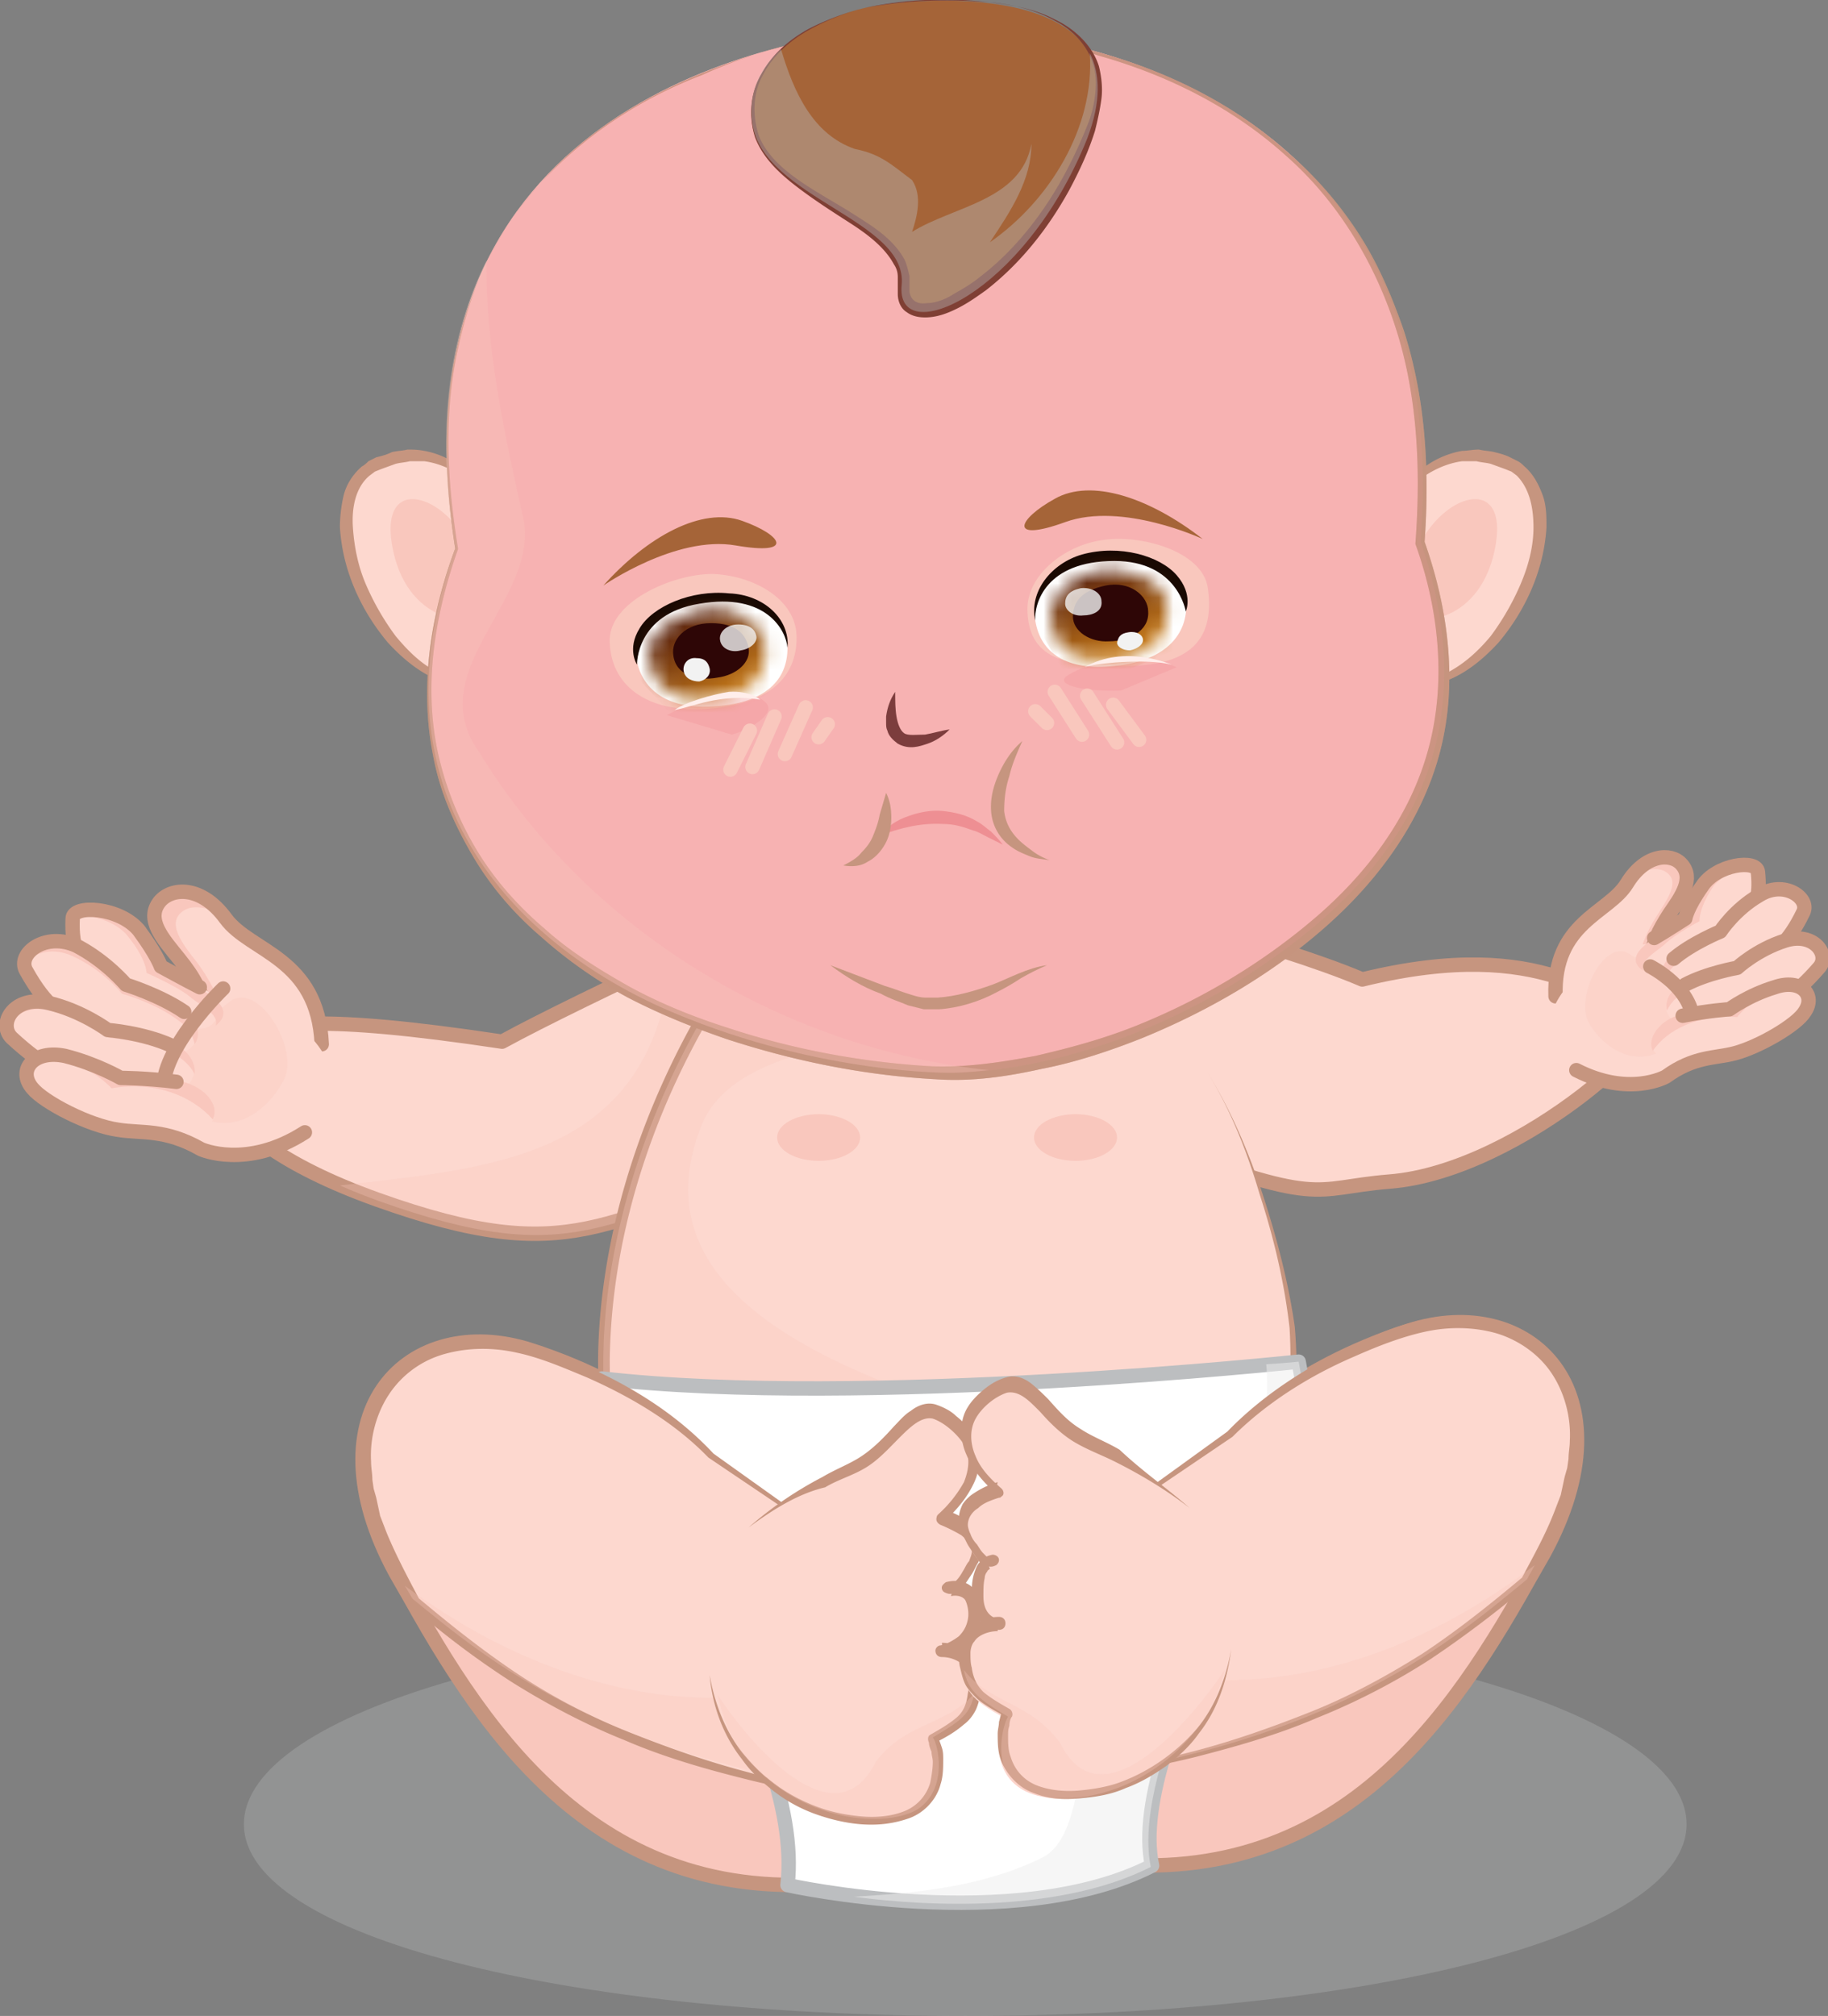 <svg width="127" height="140" fill="none" xmlns="http://www.w3.org/2000/svg"><rect width="100%" height="100%" fill="#808080" stroke="none"/><g clip-path="url(#clip0)"><path opacity=".3" d="M117.175 126.684c0-7.828-22.443-14.216-50.115-14.216-27.671 0-50.115 6.388-50.115 14.216C16.945 134.512 39.39 140 67.06 140c27.762 0 50.115-5.488 50.115-13.316z" fill="#BCBEC0"/><path d="M55.072 62.622S40.47 69.28 34.882 72.34c-13.16-1.98-15.413-1.17-18.387-.54-2.885.72-3.876 6.658 9.734 11.517 13.61 4.859 15.684 1.35 28.573-2.7 12.89-4.048.36-17.544.36-17.544" fill="#FDD8CF"/><path d="M55.072 62.622S40.47 69.28 34.882 72.34c-13.16-1.98-15.413-1.17-18.387-.54-2.885.72-3.876 6.658 9.734 11.517 13.61 4.859 15.684 1.35 28.573-2.7 12.89-4.048.36-17.544.36-17.544" stroke="#C6957F" stroke-miterlimit="10" stroke-linecap="round" stroke-linejoin="round"/><path opacity=".3" d="M55.253 63.162l-.18-.54s-3.877 1.71-8.383 3.869c-1.442 13.946-12.26 14.576-23.075 15.835.811.36 1.713.72 2.704 1.08 13.61 4.859 15.684 1.35 28.573-2.7 12.8-4.138.36-17.544.36-17.544z" fill="#F9C7BD"/><path d="M20.64 76.028c3.065.27 1.803-2.34 1.803-3.509-.36-6.118-4.957-6.388-6.67-8.727-1.712-2.34-3.425-2.07-4.507-1.35-.63.45-.54 2.25.902 3.779 1.442 1.62 1.802 2.52 2.433 4.769.541 1.89 2.164 4.768 6.04 5.038z" fill="#FDD8CF"/><path d="M15.954 71.8c-.541-2.16-1.262-3.6-2.254-4.95-1.081-1.349-2.073-2.698-1.081-3.508.63-.54 1.622-.36 2.794.09-1.262-1.44-3.065-1.98-4.327-.72-.9.9-.18 2.07.902 3.509 1.082 1.35 1.983 2.43 2.524 4.859.54 1.53 2.073 4.228 4.326 4.768-1.532-1.17-2.434-2.789-2.884-4.049z" fill="#F9C7BD"/><path d="M22.353 72.52c-.27-6.029-4.957-6.389-6.67-8.728-1.712-2.34-3.785-2.16-4.597-1.17-.991 1.26.27 2.61 1.352 3.959 1.082 1.35 1.533 2.16 2.164 4.409 0 0 1.982 5.758 6.94 4.858" stroke="#C6957F" stroke-miterlimit="10" stroke-linecap="round" stroke-linejoin="round"/><path d="M8.112 75.219c3.245 3.509 6.49 6.748 11.627 4.318 4.417-1.98 4.507-6.028.18-8.907-7.48-4.949-13.79 2.43-11.807 4.589z" fill="#FDD8CF"/><path opacity=".3" d="M13.34 71.62c-1.983 1.709-2.704 3.688-.09 5.578 2.704 1.89 5.318.09 6.49-2.25 1.081-2.159-1.893-7.017-3.876-5.308l-2.524 1.98z" fill="#F9C7BD"/><path d="M13.97 68.56c-.72-.36-2.703-1.44-2.703-1.44s-.27-.809-1.533-2.519c-1.352-1.619-4.597-1.799-4.597-.81-.09 2.16.451 2.79 1.443 4.23.72 1.08.18.72 3.695 2.609.992.54 3.605 1.26 4.417.54 1.081-.99.36-2.07-.721-2.61z" fill="#FDD8CF"/><path d="M9.644 64.692c1.352 1.619 1.532 2.519 1.532 2.519s1.983.99 2.704 1.44c1.082.63 2.344 1.529 1.172 2.519l-.09.09c.36-.81-1.082-1.44-1.803-2.07-.9-.72-2.974-1.62-2.974-1.62s0-.99-1.352-2.609c-.811-.99-2.434-1.44-3.605-1.35.72-.629 3.335-.36 4.416 1.08z" fill="#F9C7BD"/><path d="M13.88 68.56c-.72-.36-2.703-1.44-2.703-1.44s-.27-.809-1.533-2.519c-1.352-1.619-4.596-1.799-4.596-.81-.09 2.16.45 2.79 1.442 4.23.72 1.08.18.72 3.695 2.609.541.27 1.442.63 2.254.72" stroke="#C6957F" stroke-miterlimit="10" stroke-linecap="round" stroke-linejoin="round"/><path d="M12.168 73.239c-1.622.18-4.957-1.08-6.4-1.98-1.442-.9-2.433-1.349-3.875-3.958-.631-1.17 1.352-2.7 3.515-1.71 2.163.99 3.425 2.61 3.425 2.61s2.344.72 4.056 1.889c1.533 1.35.812 2.97-.72 3.149z" fill="#FDD8CF"/><path d="M12.8 70.18c.99.72 1.17 1.71.72 2.34-.09-.54-.45-1.17-1.081-1.62-1.623-1.26-3.966-1.89-3.966-1.89s-1.262-1.62-3.425-2.609c-1.352-.63-2.614-.27-3.245.45.18-.99 1.802-1.89 3.605-1.08 2.163.99 3.425 2.61 3.425 2.61s2.254.54 3.966 1.799z" fill="#F9C7BD"/><path d="M12.078 73.329c-1.622.18-4.957-1.08-6.4-1.98-1.351-.9-2.433-1.35-3.875-3.958-.631-1.17 1.352-2.7 3.515-1.71 2.073 1.08 3.425 2.7 3.425 2.7s2.344.72 4.056 1.889" stroke="#C6957F" stroke-miterlimit="10" stroke-linecap="round" stroke-linejoin="round"/><path d="M12.528 75.668c-1.443.54-4.958 0-6.58-.63-1.623-.63-2.704-.9-5.048-3.059-.991-.99.18-2.969 2.524-2.429 2.343.54 4.146 1.89 4.146 1.89s2.434.18 4.417 1.08c1.893.81 1.893 2.609.54 3.148z" fill="#FDD8CF"/><path d="M11.988 72.43c1.172.54 1.622 1.439 1.532 2.159-.27-.54-.811-1.08-1.532-1.44-1.983-.9-4.417-1.08-4.417-1.08s-1.802-1.35-4.146-1.89c-1.532-.359-2.524.36-2.794 1.17-.27-.99.991-2.339 2.884-1.889 2.344.54 4.146 1.89 4.146 1.89s2.344.18 4.327 1.08z" fill="#F9C7BD"/><path d="M12.438 75.758c-1.442.54-4.958 0-6.58-.63-1.623-.63-2.704-.9-5.048-3.059-.991-.99.18-2.969 2.524-2.429s4.146 1.89 4.146 1.89 2.434.18 4.417 1.08m3.606-3.96s-4.417 4.23-4.146 7.198" stroke="#C6957F" stroke-miterlimit="10" stroke-linecap="round" stroke-linejoin="round"/><path d="M14.421 78.188c-1.351.9-4.506.54-6.129.27-1.983-.36-5.227-1.98-6.039-2.97-.991-1.26.09-2.789 2.254-2.249 2.163.54 3.785 1.53 3.785 1.53s1.713 0 3.876.27c2.254.27 3.515 2.249 2.254 3.149z" fill="#FDD8CF"/><path d="M4.597 73.24c2.163.539 3.785 1.529 3.785 1.529s1.713-.09 3.876.27c1.893.27 3.065 1.71 2.524 2.699-1.352-1.53-3.876-2.7-7.03-2.16 0 0-2.164-2.429-5.318-1.979.36-.36 1.171-.54 2.163-.36z" fill="#F9C7BD"/><path d="M12.258 75.129c-2.163-.27-3.875-.27-3.875-.27s-1.713-.99-3.876-1.53c-2.164-.45-3.335.99-2.254 2.25.812.989 3.966 2.609 5.95 2.879 1.622.27 3.244-.09 5.768 1.35 0 0 3.155 1.439 7.21-1.17" stroke="#C6957F" stroke-miterlimit="10" stroke-linecap="round" stroke-linejoin="round"/><path d="M74.902 61.992s13.88 3.51 19.74 6.029c12.889-3.15 16.584 1.889 19.559 2.249 2.974.45-8.473 11.067-17.667 11.787-5.588.45-4.416 1.889-17.125-2.97-12.62-4.858-4.597-16.555-4.597-16.555" fill="#FDD8CF"/><path d="M74.902 61.992s13.88 3.51 19.74 6.029c12.889-3.15 16.584 1.889 19.559 2.249 2.974.45-8.473 11.067-17.667 11.787-5.588.45-4.416 1.889-17.125-2.97-12.62-4.858-4.597-16.555-4.597-16.555" stroke="#C6957F" stroke-miterlimit="10" stroke-linecap="round" stroke-linejoin="round"/><path d="M109.873 71.98c-2.613.45-1.712-1.89-1.712-2.88-.18-5.218 3.695-5.758 4.957-7.827 1.262-2.07 2.704-1.98 3.786-1.44.631.36.631 1.89-.541 3.239-1.081 1.44-1.352 2.25-1.712 4.229-.451 1.62-1.623 4.139-4.778 4.678z" fill="#FDD8CF"/><path d="M113.48 68.02c.36-1.889.811-3.148 1.622-4.408.811-1.26 1.622-2.43.631-3.06-.541-.36-1.442-.18-2.344.27.992-1.349 2.434-1.889 3.606-.9.811.72.27 1.8-.541 2.97-.811 1.26-1.442 2.25-1.713 4.319-.36 1.35-1.442 3.779-3.335 4.319 1.172-.9 1.803-2.43 2.074-3.51z" fill="#F9C7BD"/><path d="M108.071 69.19c-.18-5.128 3.695-5.758 4.957-7.828 1.262-2.069 3.065-2.159 3.786-1.35.901.99 0 2.25-.811 3.42-.812 1.26-1.172 1.98-1.533 3.869 0 0-1.262 5.038-5.588 4.678" stroke="#C6957F" stroke-miterlimit="10" stroke-linecap="round" stroke-linejoin="round"/><path d="M120.42 70.36c-2.524 3.239-4.958 6.208-9.554 4.589-3.876-1.35-4.327-4.769-.812-7.558 5.949-4.769 11.898.99 10.366 2.969z" fill="#FDD8CF"/><path opacity=".3" d="M115.643 67.75c1.802 1.26 2.614 2.97.45 4.77-2.073 1.799-4.506.54-5.678-1.44-1.082-1.71 1.082-6.118 2.884-4.769l2.344 1.44z" fill="#F9C7BD"/><path d="M114.921 65.141c.631-.36 2.163-1.35 2.163-1.35s.09-.719 1.172-2.249c.991-1.53 3.786-1.889 3.876-.99.18 1.8-.181 2.43-.902 3.69-.54.99-.09.63-2.884 2.519-.811.54-2.974 1.35-3.695.81-1.172-.9-.631-1.89.27-2.43z" fill="#FDD8CF"/><path d="M118.257 61.542c-.992 1.53-1.172 2.25-1.172 2.25s-1.623.99-2.163 1.35c-.902.63-1.893 1.439-.812 2.249 0 0 .091 0 .091.09-.361-.72.811-1.35 1.442-1.89.721-.72 2.433-1.62 2.433-1.62s-.09-.809.902-2.339c.631-.9 1.983-1.35 2.974-1.35-.631-.45-2.794 0-3.695 1.26z" fill="#F9C7BD"/><path d="M114.922 65.141c.631-.36 2.163-1.35 2.163-1.35s.09-.719 1.172-2.249c.991-1.53 3.785-1.889 3.875-.99.181 1.8-.18 2.43-.901 3.69-.541.99-.09.63-2.884 2.519-.451.27-1.172.63-1.893.81" stroke="#C6957F" stroke-miterlimit="10" stroke-linecap="round" stroke-linejoin="round"/><path d="M116.814 69.01c1.353.09 4.147-1.26 5.318-2.16 1.082-.899 1.983-1.349 3.065-3.598.451-.99-1.352-2.25-3.065-1.17-1.712.99-2.704 2.52-2.704 2.52s-1.983.81-3.244 1.889c-1.443 1.08-.722 2.43.63 2.52z" fill="#FDD8CF"/><path d="M116.094 66.401c-.812.72-.812 1.53-.451 1.98 0-.45.27-.99.811-1.44 1.262-1.17 3.245-1.89 3.245-1.89s.991-1.44 2.704-2.519c1.082-.63 2.253-.36 2.794.09-.18-.81-1.712-1.53-3.155-.63-1.802.99-2.704 2.52-2.704 2.52s-1.983.72-3.244 1.889z" fill="#F9C7BD"/><path d="M116.905 69.1c1.352 0 4.146-1.26 5.318-2.16 1.081-.899 1.983-1.349 3.064-3.598.451-.99-1.352-2.25-3.064-1.17-1.713.99-2.704 2.52-2.704 2.52s-1.983.81-3.245 1.889" stroke="#C6957F" stroke-miterlimit="10" stroke-linecap="round" stroke-linejoin="round"/><path d="M116.724 71.08c1.262.36 4.237-.36 5.589-.99 1.352-.63 2.253-.9 4.056-2.97.811-.899-.361-2.518-2.344-1.889-1.983.63-3.335 1.89-3.335 1.89s-2.073.36-3.605 1.17c-1.803.9-1.623 2.429-.361 2.789z" fill="#FDD8CF"/><path d="M116.905 68.29c-.992.54-1.262 1.35-1.082 1.89.18-.45.631-.99 1.262-1.26 1.622-.9 3.605-1.26 3.605-1.26s1.443-1.259 3.425-1.889c1.262-.36 2.164.09 2.524.72.09-.9-.991-1.89-2.614-1.35-1.983.63-3.335 1.89-3.335 1.89s-2.163.36-3.785 1.26z" fill="#F9C7BD"/><path d="M116.724 71.17c1.262.36 4.237-.36 5.589-.99 1.352-.63 2.253-.9 4.056-2.97.811-.899-.361-2.518-2.344-1.889-1.983.63-3.335 1.89-3.335 1.89s-2.073.36-3.605 1.17m-2.434-1.261s3.065 1.53 2.975 4.05" stroke="#C6957F" stroke-miterlimit="10" stroke-linecap="round" stroke-linejoin="round"/><path d="M115.282 73.33c1.172.719 3.876.179 5.228-.18 1.622-.45 4.236-2.07 4.867-2.88.811-1.17-.27-2.34-2.073-1.71a15.627 15.627 0 00-3.155 1.53s-1.442.09-3.244.45c-1.893.36-2.795 2.07-1.623 2.79z" fill="#FDD8CF"/><path d="M123.214 68.47c-1.803.63-3.155 1.53-3.155 1.53s-1.442.09-3.244.45c-1.533.36-2.434 1.71-1.983 2.52.991-1.44 3.064-2.52 5.858-2.34 0 0 1.713-2.25 4.417-2.07-.361-.27-1.082-.36-1.893-.09z" fill="#F9C7BD"/><path d="M116.905 70.54c1.802-.36 3.245-.45 3.245-.45s1.352-.99 3.154-1.53c1.803-.63 2.885.54 2.073 1.71-.54.9-3.154 2.43-4.867 2.88-1.352.359-2.794.18-4.777 1.619 0 0-2.524 1.44-6.219-.45" stroke="#C6957F" stroke-miterlimit="10" stroke-linecap="round" stroke-linejoin="round"/><path d="M81.39 66.58c-2.523-4.318-5.678-7.647-5.678-7.647s-13.97-1.35-18.297 1.44c-5.949 3.869-15.503 18.894-15.503 34.37 0 15.565 6.58 18.445 24.066 20.784 17.486 2.339 24.967-9.807 23.796-23.303-.18-2.07-1.984-11.607-6.04-17.905" fill="#FDD8CF"/><path d="M81.392 66.581c-1.623-2.7-3.606-5.219-5.769-7.558h.09c-3.155-.27-6.31-.27-9.464-.18-1.623.09-3.155.18-4.687.45-1.532.27-3.065.63-4.326 1.53-2.524 1.89-4.507 4.408-6.22 7.018a56.51 56.51 0 00-4.507 8.277c-2.523 5.759-4.056 11.967-4.146 18.265 0 3.15.18 6.298 1.172 9.267.901 2.97 2.884 5.489 5.588 7.018 2.704 1.53 5.769 2.43 8.834 3.06 3.064.629 6.219 1.169 9.374 1.529 3.154.27 6.309.18 9.284-.72a16.846 16.846 0 007.841-4.768c2.163-2.25 3.606-5.129 4.327-8.188.81-3.06.991-6.208.81-9.357-.36-3.15-1.08-6.209-2.072-9.268-.902-3.059-2.073-6.028-3.786-8.727 1.713 2.699 2.975 5.668 3.966 8.637.992 3.06 1.803 6.119 2.253 9.268.27 3.149.09 6.388-.63 9.537-.812 3.059-2.254 6.118-4.417 8.458-2.163 2.429-5.048 4.138-8.112 5.038-3.155.9-6.4 1.08-9.555.72-3.154-.36-6.309-.81-9.464-1.44-3.154-.63-6.31-1.529-9.103-3.149-1.352-.81-2.704-1.889-3.696-3.149-.991-1.26-1.803-2.789-2.253-4.319-.992-3.149-1.172-6.388-1.172-9.537.09-6.388 1.713-12.776 4.236-18.535 1.262-2.879 2.795-5.758 4.597-8.367 1.803-2.61 3.876-5.129 6.49-7.108 1.352-.99 2.974-1.35 4.597-1.62 1.622-.27 3.154-.36 4.777-.45 3.155.09 6.31.27 9.464.54h.09c2.163 2.43 4.056 5.039 5.589 7.828z" fill="#C6957F"/><path opacity=".3" d="M48.763 78.098c3.695-8.908 26.41-3.87 30.195-15.296a58.806 58.806 0 00-3.155-3.959s-14.06-1.26-18.387 1.53c-5.95 3.869-15.503 18.894-15.503 34.37 0 15.565 6.58 18.445 24.066 20.784 12.168 1.619 19.469-3.779 22.443-11.697-17.035-4.858-46.239-9.357-39.66-25.732z" fill="#F9C7BD"/><path d="M62.554 110.218l-.541 11.787-.36 8.188c-18.388 3.779-27.041-8.278-33.08-19.075l-1.082-1.889c-6.13-11.247.992-18.175 9.374-15.476 8.383 2.7 12.349 7.198 12.349 7.198l13.34 9.267zm9.644-1.349l.54 11.787.361 8.187c18.388 3.779 27.041-8.277 33.08-19.074l1.081-1.89c6.13-11.247-.991-18.175-9.374-15.475-8.382 2.699-12.348 7.198-12.348 7.198l-13.34 9.267z" fill="#F9C7BD" stroke="#C6957F" stroke-miterlimit="10" stroke-linecap="round" stroke-linejoin="round"/><path d="M54.712 130.913s15.773 3.509 25.328-1.35c-1.893-8.728 11.357-28.522 11.357-28.522l-1.172-6.478s-30.375 3.24-48.402 1.17c-.902 4.408.45 6.838.45 6.838s13.7 17.455 12.439 28.342z" fill="#fff" stroke="#BCBEC0" stroke-miterlimit="10" stroke-linecap="round" stroke-linejoin="round"/><path opacity=".5" d="M91.397 101.041l-1.172-6.478s-.811.09-2.253.18c.81 8.817-6.13 16.465-11.267 23.573-2.164 3.599-1.442 9.268-4.327 10.707-4.056 1.98-8.472 2.429-13.07 2.699 5.409.72 14.422 1.08 20.642-2.069-1.803-8.818 11.447-28.612 11.447-28.612z" fill="#EFEFEF"/><path d="M56.875 80.617c1.593 0 2.884-.725 2.884-1.62 0-.894-1.291-1.62-2.884-1.62s-2.884.726-2.884 1.62c0 .895 1.291 1.62 2.884 1.62zm17.847 0c1.593 0 2.884-.725 2.884-1.62 0-.894-1.291-1.62-2.884-1.62s-2.885.726-2.885 1.62c0 .895 1.292 1.62 2.885 1.62z" fill="#F9C7BD"/><path d="M62.553 110.218l-2.163 14.666c-18.478-2.519-26.68-9.537-31.818-13.766l-1.081-1.889c-6.13-11.247.991-18.175 9.374-15.476 8.382 2.7 12.348 7.198 12.348 7.198l13.34 9.267z" fill="#FDD8CF"/><path d="M62.553 110.218l-1.892 14.756c0 .09-.09.18-.27.18-2.885-.45-5.86-.9-8.654-1.619-2.884-.72-5.678-1.53-8.382-2.7-2.704-1.079-5.408-2.519-7.842-4.048a59.864 59.864 0 01-7.03-5.309l-.09-.09c-.812-1.529-1.713-3.059-2.344-4.679l-.45-1.259-.271-1.26-.18-.63-.09-.629c0-.45-.09-.9-.09-1.35 0-1.8.45-3.599 1.441-5.129.992-1.53 2.614-2.609 4.327-3.149s3.605-.45 5.318-.09c1.712.36 3.335 1.08 4.957 1.8 3.155 1.44 6.13 3.329 8.563 5.938l12.98 9.267zm0 0l-13.34-8.997c-2.343-2.43-5.407-4.229-8.472-5.578-1.532-.63-3.155-1.35-4.867-1.71-1.623-.36-3.335-.36-4.958.09a6.816 6.816 0 00-3.876 2.79c-.901 1.349-1.352 3.058-1.261 4.678 0 .45.09.81.09 1.26l.09.629.18.63.27 1.26.451 1.17c.631 1.529 1.442 3.059 2.253 4.588l-.09-.09c2.254 1.89 4.507 3.689 6.94 5.309a42.399 42.399 0 007.752 4.049c2.704 1.079 5.499 2.069 8.293 2.789 2.794.81 5.678 1.259 8.563 1.709l-.27.18 2.252-14.756z" fill="#C6957F"/><path opacity=".3" d="M61.652 114.807l-1.442 9.627c-18.297-2.429-26.5-9.267-31.547-13.406-.18-.27-.36-.63-.54-.899 9.824 7.287 22.533 10.706 33.53 4.678z" fill="#F9C7BD"/><path d="M52.008 106.08s3.154-2.61 6.94-4.229c3.876-1.62 4.146-5.938 7.391-3.15 3.245 2.88-.991 6.389-.991 6.389s3.425.81 2.253 3.149c-1.172 2.249-1.622 1.89-1.622 1.89s1.802-.54 1.802 1.709c0 2.159-2.253 2.609-2.253 2.609s2.524.09 2.343 2.25c-.18 2.159-.63 2.609-2.974 3.959.36.539.991 3.509-1.082 4.858-2.073 1.44-8.292 1.26-12.348-3.959-1.803-2.249-2.163-5.398-2.163-5.398" fill="#FDD8CF"/><path d="M52.008 106.08a25.823 25.823 0 015.137-3.509c.902-.54 1.893-.9 2.704-1.44.812-.54 1.533-1.26 2.254-2.07.36-.36.72-.81 1.172-1.079.45-.36 1.081-.63 1.712-.45.541.18 1.082.45 1.442.81.451.36.812.72 1.172 1.26.631.989.54 2.339.09 3.329-.45.989-1.172 1.889-1.983 2.609l-.18-.72c.63.18 1.172.45 1.713.81.27.18.54.45.72.72.18.27.361.719.271 1.079 0 .36-.09.72-.27 1.08-.18.27-.27.54-.451.81l-.54.81-.361.359c-.09.09-.18.09-.36.18-.181 0-.271.09-.632-.09-.18-.09-.27-.359-.09-.539.09-.09.18-.18.27-.18a2.2 2.2 0 011.082 0c.36.09.721.36.901.629.451.63.451 1.26.36 1.89-.09.63-.36 1.26-.9 1.709-.451.45-1.082.72-1.713.9l-.09-.9c.45 0 .811.09 1.262.27.36.18.811.45 1.081.81.27.36.451.81.451 1.26 0 .45-.09.81-.09 1.169-.09.36-.18.81-.36 1.17-.18.36-.451.72-.812.99-.63.54-1.262.9-1.983 1.259l.09-.539c.18.359.27.629.36.899.091.27.091.54.091.81 0 .54 0 1.17-.18 1.71-.27 1.079-1.172 2.069-2.344 2.429-1.081.36-2.163.45-3.245.36-1.081-.09-2.163-.36-3.154-.72a10.52 10.52 0 01-2.794-1.53c-.812-.629-1.623-1.349-2.254-2.249-1.352-1.709-2.073-3.779-2.253-5.848.36 2.069 1.171 4.139 2.523 5.668 1.352 1.62 3.065 2.789 5.048 3.509.992.36 1.983.54 2.974.63.992.09 2.074 0 2.975-.36a3.035 3.035 0 001.803-1.979c.09-.45.18-.99.18-1.44 0-.27-.09-.45-.09-.72-.09-.18-.18-.45-.18-.63-.09-.18-.09-.449.09-.539.63-.36 1.261-.72 1.802-1.17.541-.45.721-.99.812-1.71.09-.359.09-.719.09-.989s-.09-.54-.27-.81c-.361-.45-.992-.72-1.623-.72-.27 0-.45-.18-.45-.45 0-.18.18-.36.36-.36.45-.09.901-.36 1.262-.629.36-.36.54-.72.63-1.17.09-.45 0-.99-.18-1.35-.18-.27-.63-.36-.991-.27l.18-.719c-.18-.09-.09-.09-.18-.09h.09l.27-.27c.18-.18.36-.45.451-.63.18-.27.27-.54.45-.72.09-.27.181-.45.181-.63 0-.45-.27-.81-.721-1.169-.45-.27-.992-.54-1.442-.72-.18-.09-.36-.27-.27-.54 0-.09.09-.18.09-.18a8.635 8.635 0 001.802-2.249c.36-.9.45-1.8 0-2.61-.45-.72-1.352-1.53-2.163-1.8-.811-.18-1.623.63-2.344 1.35-.72.72-1.442 1.53-2.343 2.07-.901.54-1.893.81-2.794 1.349-1.893.45-3.606 1.53-5.318 2.79z" fill="#C6957F"/><path opacity=".3" d="M60.84 122.365c2.074-2.789 4.958-2.519 6.851-4.769-.27 1.44-.901 1.89-2.884 3.059.36.45 1.081 3.509-.992 4.949-2.073 1.35-8.202 1.17-12.258-3.869-.991-1.26-1.442-2.969-1.713-4.049 2.434 3.689 8.203 10.257 10.997 4.679z" fill="#F9C7BD"/><path d="M72.198 108.869l2.163 14.666c18.478-2.52 26.68-9.538 31.818-13.766l1.081-1.89c6.13-11.247-.991-18.175-9.374-15.475-8.382 2.699-12.348 7.198-12.348 7.198l-13.34 9.267z" fill="#FDD8CF"/><path d="M72.198 108.869l2.344 14.666-.27-.18c2.883-.45 5.768-.99 8.562-1.71 2.794-.72 5.588-1.709 8.292-2.789 2.704-1.08 5.318-2.519 7.752-4.049 2.434-1.619 4.687-3.419 6.94-5.308l-.09.09c.811-1.53 1.623-2.97 2.254-4.589l.45-1.17.271-1.259.18-.63.09-.63c0-.45.09-.81.09-1.26.09-1.62-.36-3.329-1.262-4.678-.901-1.35-2.343-2.34-3.876-2.79-1.622-.45-3.335-.45-4.957-.09-1.622.36-3.245.99-4.867 1.71-3.155 1.35-6.13 3.24-8.473 5.578l-13.43 9.088zm0 0l13.07-9.447c2.433-2.52 5.408-4.41 8.562-5.939 1.623-.72 3.155-1.44 4.958-1.8 1.712-.36 3.605-.45 5.318.09 1.712.54 3.335 1.62 4.326 3.15.992 1.53 1.533 3.329 1.442 5.128 0 .45-.09.9-.09 1.35l-.09.63-.18.63-.271 1.259-.45 1.26c-.631 1.619-1.533 3.149-2.344 4.679 0 .09-.09.09-.09.09-2.253 1.889-4.597 3.688-7.03 5.308a46.259 46.259 0 01-7.842 4.049c-2.704 1.17-5.588 1.979-8.383 2.699-2.884.72-5.768 1.17-8.653 1.62-.09 0-.27-.09-.27-.18l-1.983-14.576z" fill="#C6957F"/><path opacity=".3" d="M72.829 113.458l1.442 9.987c18.478-2.52 26.68-9.538 31.818-13.766.18-.36.36-.63.54-.99-9.824 7.558-22.623 10.977-33.8 4.769z" fill="#F9C7BD"/><path d="M82.653 104.73s-3.154-2.609-6.94-4.229c-3.876-1.62-4.146-5.938-7.391-3.149-3.245 2.879.991 6.388.991 6.388s-3.425.81-2.253 3.149c1.172 2.25 1.622 1.89 1.622 1.89s-.991 0-.991 2.159c0 2.16 1.442 2.16 1.442 2.16s-2.524.09-2.343 2.249c.18 2.159.63 2.609 2.974 3.959-.36.54-.992 3.509 1.082 4.858 2.073 1.44 8.292 1.26 12.348-3.958 1.803-2.25 2.163-5.399 2.163-5.399" fill="#FDD8CF"/><path d="M82.654 104.73c-1.623-1.26-3.425-2.339-5.228-3.239-.901-.45-1.893-.81-2.794-1.35-.902-.54-1.713-1.35-2.344-2.07-.721-.719-1.442-1.529-2.343-1.349-.812.27-1.713.99-2.164 1.8-.45.81-.36 1.799 0 2.609.36.9 1.082 1.62 1.803 2.249.18.18.18.45 0 .54-.09.09-.09.09-.18.09-.541.18-1.082.36-1.442.72-.451.27-.721.72-.721 1.17 0 .18.09.45.18.629.09.27.27.54.45.72.18.27.27.45.451.63l.27.27h.09l-.18.09.27.72s-.18.09-.18.18c-.09.09-.18.27-.18.45-.09.36-.09.809-.09 1.259 0 .45.09.81.27 1.08.18.27.451.45.722.45v.9c-.631 0-1.352.269-1.623.719-.18.18-.27.54-.27.81s0 .72.09.99c.09.72.36 1.259.811 1.709.541.45 1.172.81 1.803 1.17.18.09.27.36.18.54-.09.09-.18.36-.18.63-.09.27-.09.45-.09.719 0 .45 0 .99.18 1.44.27.9.901 1.62 1.803 1.98.901.359 1.983.449 2.974.359.992-.09 2.073-.27 2.975-.629 1.892-.72 3.695-1.98 5.047-3.509 1.352-1.53 2.163-3.599 2.524-5.669-.27 2.07-.901 4.139-2.253 5.849-.631.899-1.443 1.619-2.254 2.249-.901.63-1.803 1.17-2.794 1.529-.991.45-2.073.63-3.155.72-1.081.09-2.163.09-3.245-.36-1.081-.36-1.983-1.349-2.343-2.429-.18-.54-.18-1.17-.18-1.709 0-.27.09-.54.09-.81.09-.27.09-.54.36-.9l.09.54c-.63-.36-1.352-.72-1.983-1.26-.27-.27-.63-.63-.81-.989-.181-.36-.271-.81-.361-1.17-.09-.36-.09-.72-.09-1.17 0-.45.18-.9.45-1.259.27-.36.631-.63 1.082-.81.45-.18.811-.27 1.262-.27.27 0 .45.18.45.45s-.18.45-.45.45c-.721 0-1.262-.45-1.532-.9a3.43 3.43 0 01-.361-1.53c0-.45 0-.989.18-1.529.09-.27.18-.54.36-.72.181-.27.451-.45.902-.54.27 0 .45.18.45.36s-.09.27-.18.36c-.36.18-.45.09-.63.09-.09 0-.27-.09-.361-.18-.18-.09-.27-.27-.36-.36l-.541-.81c-.18-.27-.27-.54-.451-.81-.18-.269-.27-.629-.27-1.079 0-.36.09-.72.27-1.08.18-.27.45-.54.721-.72.54-.36 1.082-.63 1.713-.809l-.18.719c-.812-.719-1.533-1.529-1.984-2.609-.45-.99-.54-2.34.09-3.329.271-.45.722-.9 1.172-1.26.451-.36.902-.63 1.533-.81.63-.18 1.262.09 1.712.45.45.36.811.72 1.172 1.08.721.81 1.352 1.53 2.253 2.07.812.54 1.803.899 2.704 1.439 1.623 1.53 3.335 2.699 4.868 4.049z" fill="#C6957F"/><path opacity=".3" d="M73.64 121.015c-2.164-2.879-4.868-2.699-6.67-5.038.27 1.439 1.081 2.069 3.064 3.239-.36.54-1.172 3.599.811 4.948 2.073 1.44 8.293 1.08 12.349-4.138 1.081-1.35 1.622-2.97 1.893-4.049-2.614 3.869-8.653 10.797-11.448 5.038z" fill="#F9C7BD"/><path d="M95.543 37.16s3.155-7.558 9.194-5.04c6.039 2.43-.811 17.996-8.383 14.937" fill="#FDD8CF"/><path d="M95.543 37.16c.54-1.35 1.262-2.61 2.253-3.69.992-1.08 2.254-1.889 3.786-2.159.361 0 .721-.09 1.172-.09.36.09.721.09 1.081.18.361.09.721.18 1.082.36l.541.27c.18.09.36.27.45.36.631.54.992 1.26 1.262 1.98.271.719.271 1.529.271 2.248-.181 2.97-1.442 5.759-3.335 8.008-.992 1.08-2.163 2.07-3.515 2.61-.722.27-1.443.36-2.164.36-.72 0-1.442-.18-2.073-.54.721.18 1.352.27 2.073.27a7.168 7.168 0 001.983-.54c1.262-.63 2.254-1.53 3.155-2.61a17.82 17.82 0 002.073-3.599c.541-1.26.901-2.609.901-3.959s-.27-2.699-1.171-3.598l-.361-.27-.451-.18-.991-.36c-.361-.09-.631-.09-.992-.18h-.991c-1.352.18-2.614.9-3.605 1.8-.902.9-1.713 2.069-2.434 3.328z" fill="#C6957F"/><path d="M98.337 38.419s-.54 1.53.721 1.44c1.262-.09.721 1.53-.36 2.519-1.082.99 3.966 1.35 5.137-4.139 1.172-5.488-3.785-4.049-5.498.18z" fill="#F9C7BD"/><path d="M35.602 37.16s-3.154-7.558-9.193-5.04c-6.04 2.43.81 17.996 8.382 14.937" fill="#FDD8CF"/><path d="M35.603 37.16c-.72-1.26-1.532-2.43-2.524-3.33-.991-.9-2.253-1.62-3.605-1.8h-.991c-.361.09-.631.09-.992.18l-.991.36-.451.18-.36.27c-.992.81-1.263 2.25-1.172 3.6.09 1.35.36 2.699.9 3.958a17.877 17.877 0 002.074 3.6c.901 1.08 1.893 2.069 3.155 2.609.63.27 1.262.45 1.983.54a7.7 7.7 0 002.073-.27c-.631.27-1.352.45-2.073.54-.721 0-1.442-.09-2.163-.36-1.353-.54-2.524-1.53-3.516-2.61-1.893-2.25-3.154-5.038-3.335-8.008 0-.72.09-1.529.27-2.249.18-.72.632-1.44 1.262-1.98.18-.09.361-.27.451-.36l.541-.27c.36-.09.721-.179 1.082-.359.36-.09.72-.09 1.081-.18.36 0 .721 0 1.172.09 1.532.27 2.794 1.17 3.786 2.16a12.224 12.224 0 012.343 3.688z" fill="#C6957F"/><path d="M32.809 38.419s.54 1.53-.721 1.44c-1.262-.09-.721 1.53.36 2.519 1.082.99-3.965 1.35-5.137-4.139-1.172-5.488 3.785-4.049 5.498.18z" fill="#F9C7BD"/><path d="M61.832 1.98c-10.095.81-35.062 6.837-30.105 36.08-6.49 17.634 4.777 27.981 15.143 32.3 10.275 4.319 19.289 4.139 19.289 4.139s10.365.27 21.812-7.648c11.087-7.558 14.873-17.095 10.726-29.242 2.524-33.02-27.58-36.35-36.865-35.63z" fill="#FDD8CF"/><path d="M61.833 1.98c-4.507.36-8.924 1.439-13.16 3.148-4.146 1.71-8.112 4.14-11.087 7.558-1.532 1.71-2.794 3.51-3.785 5.579-.992 1.98-1.623 4.229-2.074 6.388-.9 4.409-.63 8.997.09 13.406v.09c-1.622 4.589-2.433 9.537-1.351 14.306a22.51 22.51 0 002.704 6.658c1.261 2.07 2.884 3.869 4.687 5.398 1.802 1.62 3.875 2.88 5.949 4.05 2.163 1.169 4.416 2.069 6.67 2.789 4.596 1.53 9.464 2.429 14.24 2.699 2.434.09 4.778-.27 7.212-.72 2.343-.54 4.687-1.17 6.94-2.07 4.507-1.799 8.743-4.318 12.439-7.467 3.695-3.15 6.67-7.108 7.931-11.787 1.262-4.679.722-9.717-.9-14.216v-.09c.36-4.858.18-9.897-1.263-14.576-1.442-4.678-4.056-9.087-7.751-12.326-3.696-3.33-8.203-5.579-12.98-6.928-4.597-1.53-9.554-2.16-14.511-1.89zm0 0c4.957-.36 9.914.36 14.692 1.709 4.777 1.35 9.283 3.599 12.979 6.928a26.115 26.115 0 014.867 5.578c1.352 2.07 2.344 4.41 3.155 6.748 1.532 4.769 1.803 9.808 1.442 14.756v-.09c1.622 4.589 2.344 9.717 1.082 14.576-1.262 4.859-4.327 8.997-8.022 12.236-3.696 3.24-8.022 5.759-12.62 7.648-2.253.9-4.686 1.71-7.03 2.16-2.433.54-4.867.9-7.39.72-4.958-.27-9.825-1.26-14.513-2.79-2.343-.81-4.596-1.71-6.85-2.879a31.601 31.601 0 01-6.039-4.229c-1.893-1.62-3.515-3.509-4.777-5.668-1.262-2.16-2.253-4.409-2.704-6.838-.992-4.859-.18-9.897 1.532-14.486v.09c-.72-4.499-.901-9.087 0-13.496.902-4.409 2.885-8.638 5.95-11.967 3.064-3.329 6.94-5.848 11.176-7.468 4.146-1.889 8.563-2.879 13.07-3.239z" fill="#C6957F"/><g opacity=".7"><path opacity=".7" d="M61.832 1.98c-10.095.81-35.062 6.837-30.105 36.08-6.49 17.634 4.777 27.981 15.143 32.3 10.275 4.319 19.289 4.139 19.289 4.139s10.365.27 21.812-7.648c11.087-7.558 14.873-17.095 10.726-29.242 2.524-33.02-27.58-36.35-36.865-35.63z" fill="#F28E94"/><path opacity=".7" d="M61.833 1.98c-4.507.36-8.924 1.439-13.16 3.148-4.146 1.71-8.112 4.14-11.087 7.558-1.532 1.71-2.794 3.51-3.785 5.579-.992 1.98-1.623 4.229-2.074 6.388-.9 4.409-.63 8.997.09 13.406v.09c-1.622 4.589-2.433 9.537-1.351 14.306a22.51 22.51 0 002.704 6.658c1.261 2.07 2.884 3.869 4.687 5.398 1.802 1.62 3.875 2.88 5.949 4.05 2.163 1.169 4.416 2.069 6.67 2.789 4.596 1.53 9.464 2.429 14.24 2.699 2.434.09 4.778-.27 7.212-.72 2.343-.54 4.687-1.17 6.94-2.07 4.507-1.799 8.743-4.318 12.439-7.467 3.695-3.15 6.67-7.108 7.931-11.787 1.262-4.679.722-9.717-.9-14.216v-.09c.36-4.858.18-9.897-1.263-14.576-1.442-4.678-4.056-9.087-7.751-12.326-3.696-3.33-8.203-5.579-12.98-6.928-4.597-1.53-9.554-2.16-14.511-1.89zm0 0c4.957-.36 9.914.36 14.692 1.709 4.777 1.35 9.283 3.599 12.979 6.928a26.115 26.115 0 014.867 5.578c1.352 2.07 2.344 4.41 3.155 6.748 1.532 4.769 1.803 9.808 1.442 14.756v-.09c1.622 4.589 2.344 9.717 1.082 14.576-1.262 4.859-4.327 8.997-8.022 12.236-3.696 3.24-8.022 5.759-12.62 7.648-2.253.9-4.686 1.71-7.03 2.16-2.433.54-4.867.9-7.39.72-4.958-.27-9.825-1.26-14.513-2.79-2.343-.81-4.596-1.71-6.85-2.879a31.601 31.601 0 01-6.039-4.229c-1.893-1.62-3.515-3.509-4.777-5.668-1.262-2.16-2.253-4.409-2.704-6.838-.992-4.859-.18-9.897 1.532-14.486v.09c-.72-4.499-.901-9.087 0-13.496.902-4.409 2.885-8.638 5.95-11.967 3.064-3.329 6.94-5.848 11.176-7.468 4.146-1.889 8.563-2.879 13.07-3.239z" fill="#C6957F"/></g><path opacity=".3" d="M33.26 52.185c-3.966-5.578 3.966-10.347 3.155-15.925-1.352-6.029-2.704-12.147-2.614-18.175-2.524 5.038-3.606 11.517-2.164 19.974-6.4 17.635 4.868 27.982 15.233 32.3 10.276 4.32 19.29 4.14 19.29 4.14s.9 0 2.523-.18C54.35 72.789 40.83 64.602 33.26 52.185z" fill="#F9C7BD"/><path d="M62.193 48.046c0 .63 0 1.17.09 1.71s.27.99.54 1.17c.271.18.902.09 1.443.09.54-.09 1.082-.27 1.713-.36-.451.45-.992.81-1.533.99-.54.18-1.262.45-2.073 0-.36-.27-.63-.54-.72-.9-.091-.18-.091-.36-.091-.54v-.45c.09-.63.27-1.17.631-1.71z" fill="#7C3D3D"/><path d="M61.111 58.033c.541-.63 1.172-1.08 1.983-1.35.721-.27 1.623-.449 2.434-.36.811.09 1.622.27 2.343.72.361.18.631.45.992.72.27.27.54.54.811.9l-1.082-.54c-.36-.18-.63-.36-.991-.45-.721-.27-1.352-.45-2.073-.45-1.532-.09-2.975.27-4.417.81z" fill="#EE8F93"/><path d="M61.562 55.064c.27.54.36 1.08.36 1.71 0 .54-.09 1.17-.36 1.71s-.721 1.079-1.262 1.349c-.54.36-1.171.36-1.712.27.54-.27.991-.54 1.261-.9.361-.36.632-.72.812-1.17.18-.45.36-.9.45-1.44l.451-1.529zm9.464-3.599c-.36.81-.72 1.62-.901 2.43-.27.81-.36 1.62-.36 2.429.09.81.45 1.44.99 1.98.271.27.632.54.992.81s.721.449 1.172.629c-.45-.09-.901-.09-1.352-.27-.45-.18-.901-.36-1.262-.63a3.29 3.29 0 01-1.442-2.43c-.09-.989.18-1.888.54-2.698.451-.99.992-1.71 1.623-2.25z" fill="#C6957F"/><path d="M41.913 40.668s5.047-3.509 9.193-2.789c4.146.72 3.245-.72.451-1.71-2.794-.989-6.58 1.08-9.644 4.5zm41.642-3.238s-5.588-2.61-9.554-1.17-3.335-.18-.721-1.62c2.523-1.44 6.58-.09 10.275 2.79z" fill="#A56438"/><path d="M71.387 42.558c.18 3.419 2.974 3.689 6.85 3.689 5.408 0 6.04-2.79 5.679-5.399-.36-2.609-4.778-3.779-7.391-3.329-2.524.36-5.318 2.43-5.138 5.039z" fill="#F9C7BD"/><path d="M71.927 43.098c.36 2.249 2.163 3.509 5.498 3.149 3.786-.36 5.228-2.43 4.958-4.679-.27-2.25-4.147-3.239-6.4-2.88-2.163.45-4.417 2.16-4.056 4.41z" fill="#fff"/><path d="M71.927 43.098c-.09-1.17.72-4.14 5.498-4.14 4.417 0 4.957 3.51 4.957 3.51s.541-1.17-.63-2.52c-1.172-1.35-3.966-2.159-6.58-1.44-2.164.63-3.696 2.61-3.245 4.59z" fill="#190902"/><mask id="a" maskUnits="userSpaceOnUse" x="73" y="39" width="9" height="7"><path d="M73.039 43.258c.278 1.842 1.667 2.874 4.237 2.579 2.918-.295 4.03-1.99 3.821-3.832-.208-1.842-3.195-2.652-4.932-2.357-1.667.368-3.404 1.768-3.126 3.61z" fill="#fff"/></mask><g mask="url(#a)"><path d="M74.722 48.046l-4.146-7.108 9.193-3.779 4.147 7.018-9.194 3.87z" fill="url(#paint0_linear)"/></g><path d="M79.77 42.468c0-1.08-1.262-2.16-2.975-1.8-1.712.36-2.253 1.17-2.253 2.16 0 .99 1.171 1.8 2.523 1.71 1.353 0 2.795-.72 2.705-2.07z" fill="#2E0606"/><path opacity=".8" d="M76.525 41.748c0-.54-.631-.99-1.442-.9-.812.18-1.082.54-1.082 1.08 0 .45.54.9 1.262.81.63 0 1.352-.27 1.262-.99z" fill="#F2F2F2"/><path d="M79.409 44.447c0-.36-.45-.63-.992-.54-.63.09-.72.36-.81.72 0 .27.36.54.9.54.451-.09.902-.36.902-.72z" fill="#F2F2F2"/><path opacity=".3" d="M81.752 46.337c-3.425-1.53-6.94.09-7.661.63-.811.63 1.352 1.08 3.786.99" fill="#F28E94"/><path d="M75.353 46.337c.63-.27 4.326-.63 6.039-.18 0 0-3.245-1.44-6.04.18z" fill="#FFEEEB"/><path d="M55.343 44.267c0 2.79-1.893 4.59-6.04 4.949-4.596.36-6.85-1.8-6.94-4.589-.18-2.789 4.327-4.768 7.121-4.768 2.794.09 5.859 1.71 5.859 4.408z" fill="#F9C7BD"/><path d="M54.712 44.987c0 2.25-1.532 3.78-4.867 4.049-3.786.36-5.499-1.44-5.679-3.689-.09-2.34 3.606-3.959 5.859-3.959s4.687 1.35 4.687 3.6z" fill="#fff"/><path d="M54.712 44.987c-.09-1.17-1.442-3.869-6.13-3.059-4.416.72-4.326 4.229-4.326 4.229s-.72-1.08.18-2.52c.902-1.529 3.606-2.699 6.22-2.429 2.433.09 4.236 1.8 4.056 3.78z" fill="#190902"/><mask id="b" maskUnits="userSpaceOnUse" x="45" y="42" width="9" height="7"><path d="M53.18 45.234c0 1.841-1.179 3.093-3.744 3.314-2.912.295-4.229-1.178-4.367-3.02-.07-1.914 2.773-3.24 4.506-3.24s3.604 1.105 3.604 2.946z" fill="#fff"/></mask><g mask="url(#b)"><path d="M48.222 51.285l-6.13-6.568 8.654-5.308 6.129 6.568-8.653 5.308z" fill="url(#paint1_linear)"/></g><path d="M46.78 45.527c-.18-1.08.811-2.25 2.614-2.25s2.434.81 2.614 1.71c.18.99-.811 1.89-2.163 2.07-1.443.27-2.885-.18-3.065-1.53z" fill="#2E0606"/><path opacity=".8" d="M50.025 44.447c-.09-.54.45-1.08 1.262-1.08.811 0 1.172.36 1.262.81.09.45-.451.9-1.082.99-.63.18-1.352-.09-1.442-.72z" fill="#F2F2F2"/><path d="M47.501 46.607c-.09-.45.27-.99.901-.9.631 0 .812.36.902.72.09.45-.27.81-.721.9-.451 0-.992-.18-1.082-.72z" fill="#F2F2F2"/><path opacity=".3" d="M50.836 51.016c1.082-.27 2.794-1.26 2.524-1.98s-2.614-1.8-7.03.63" fill="#F28E94"/><path d="M46.87 49.306c1.172-.18 3.155-1.17 5.949-.72 0 0-.721-.63-2.163-.54-1.172.18-3.065.72-3.786 1.26z" fill="#FFEEEB"/><path d="M57.686 67.03l3.786 1.44c.63.18 1.262.45 1.893.63.27.09.63.18.901.18h.901c1.262-.09 2.524-.45 3.786-.9 1.172-.45 2.434-1.17 3.786-1.35-.631.27-1.172.54-1.803.9-.54.36-1.172.72-1.713.99-1.171.63-2.613 1.08-3.965 1.17h-1.082l-1.082-.27c-.63-.27-1.261-.45-1.892-.81-1.262-.45-2.434-1.17-3.516-1.98z" fill="#C6957F"/><path d="M52.098 50.745l-1.352 2.7m3.064-3.689l-1.532 3.509m3.696-4.139l-1.442 3.24m2.974-2.07l-.631.9m20.461-2.25l1.802 2.43m-3.605-3.06l2.073 3.24m-4.326-3.51l1.892 2.97m-3.245-1.62l.812.81" stroke="#F9C7BD" stroke-miterlimit="10" stroke-linecap="round" stroke-linejoin="round"/><path d="M60.12.54c-2.794.63-8.653 3.059-7.842 8.188.812 5.038 10.816 6.568 10.366 11.066-.45 4.5 8.472.81 12.889-10.167C79.859-1.26 64.446-.36 60.12.54z" fill="#A56438"/><path d="M60.12.54c-1.442.36-2.794.9-4.056 1.62-1.262.72-2.434 1.799-3.065 3.059-.72 1.26-.72 2.879-.27 4.228.54 1.35 1.712 2.34 2.884 3.15s2.524 1.529 3.786 2.339 2.614 1.62 3.425 3.059c.18.36.27.81.36 1.17v1.08c.09.63.541.899 1.172.809.631 0 1.352-.27 1.893-.63.631-.36 1.262-.72 1.803-1.17 2.253-1.709 4.146-4.048 5.588-6.568a31.89 31.89 0 001.893-3.958c.27-.63.45-1.35.54-2.07.091-.72.091-1.44-.09-2.07-.36-1.349-1.441-2.519-2.703-3.148C72.018.72 70.576.36 69.043.18 65.98-.09 63.004 0 60.12.54zm0 0c2.884-.63 5.949-.72 8.833-.36 1.442.18 2.975.45 4.327 1.17 1.352.63 2.614 1.8 3.064 3.239.18.72.27 1.53.18 2.25-.09.719-.27 1.529-.45 2.248-.45 1.44-1.082 2.79-1.803 4.14-1.442 2.608-3.335 5.038-5.769 6.927-.63.45-1.261.9-1.982 1.26-.721.36-1.443.63-2.254.63-.45 0-.901-.09-1.262-.36-.45-.27-.63-.81-.63-1.26v-1.17c0-.36-.09-.63-.271-.9-.631-1.169-1.803-2.069-3.065-2.878-1.261-.81-2.523-1.62-3.695-2.52-1.172-.9-2.344-1.98-2.885-3.419-.45-1.44-.36-3.059.451-4.408.721-1.35 1.893-2.34 3.155-3.06C57.236 1.44 58.678.9 60.12.54z" fill="#7F3F34"/><path opacity=".4" d="M75.713 3.689c.36 5.129-2.794 10.257-6.94 13.136 1.442-2.16 2.884-4.318 2.884-6.838-.72 3.96-5.408 4.319-8.292 6.118.36-1.08.72-2.519 0-3.598-1.442-1.08-2.163-1.8-3.966-2.16-2.884-.99-4.236-3.869-5.138-6.928-1.442 1.26-2.343 3.06-1.983 5.219.811 5.128 10.816 6.658 10.366 11.156-.45 4.5 8.472.81 12.889-10.167.992-2.609.901-4.498.18-5.938z" fill="#BCBEC0"/></g><defs><linearGradient id="paint0_linear" x1="78.611" y1="44.97" x2="76.432" y2="39.676" gradientUnits="userSpaceOnUse"><stop stop-color="#C37819"/><stop offset="1" stop-color="#61280F"/></linearGradient><linearGradient id="paint1_linear" x1="51.658" y1="47.687" x2="48.592" y2="42.644" gradientUnits="userSpaceOnUse"><stop stop-color="#C37819"/><stop offset="1" stop-color="#61280F"/></linearGradient><clipPath id="clip0"><path fill="#fff" d="M0 0h127v140H0z"/></clipPath></defs></svg>